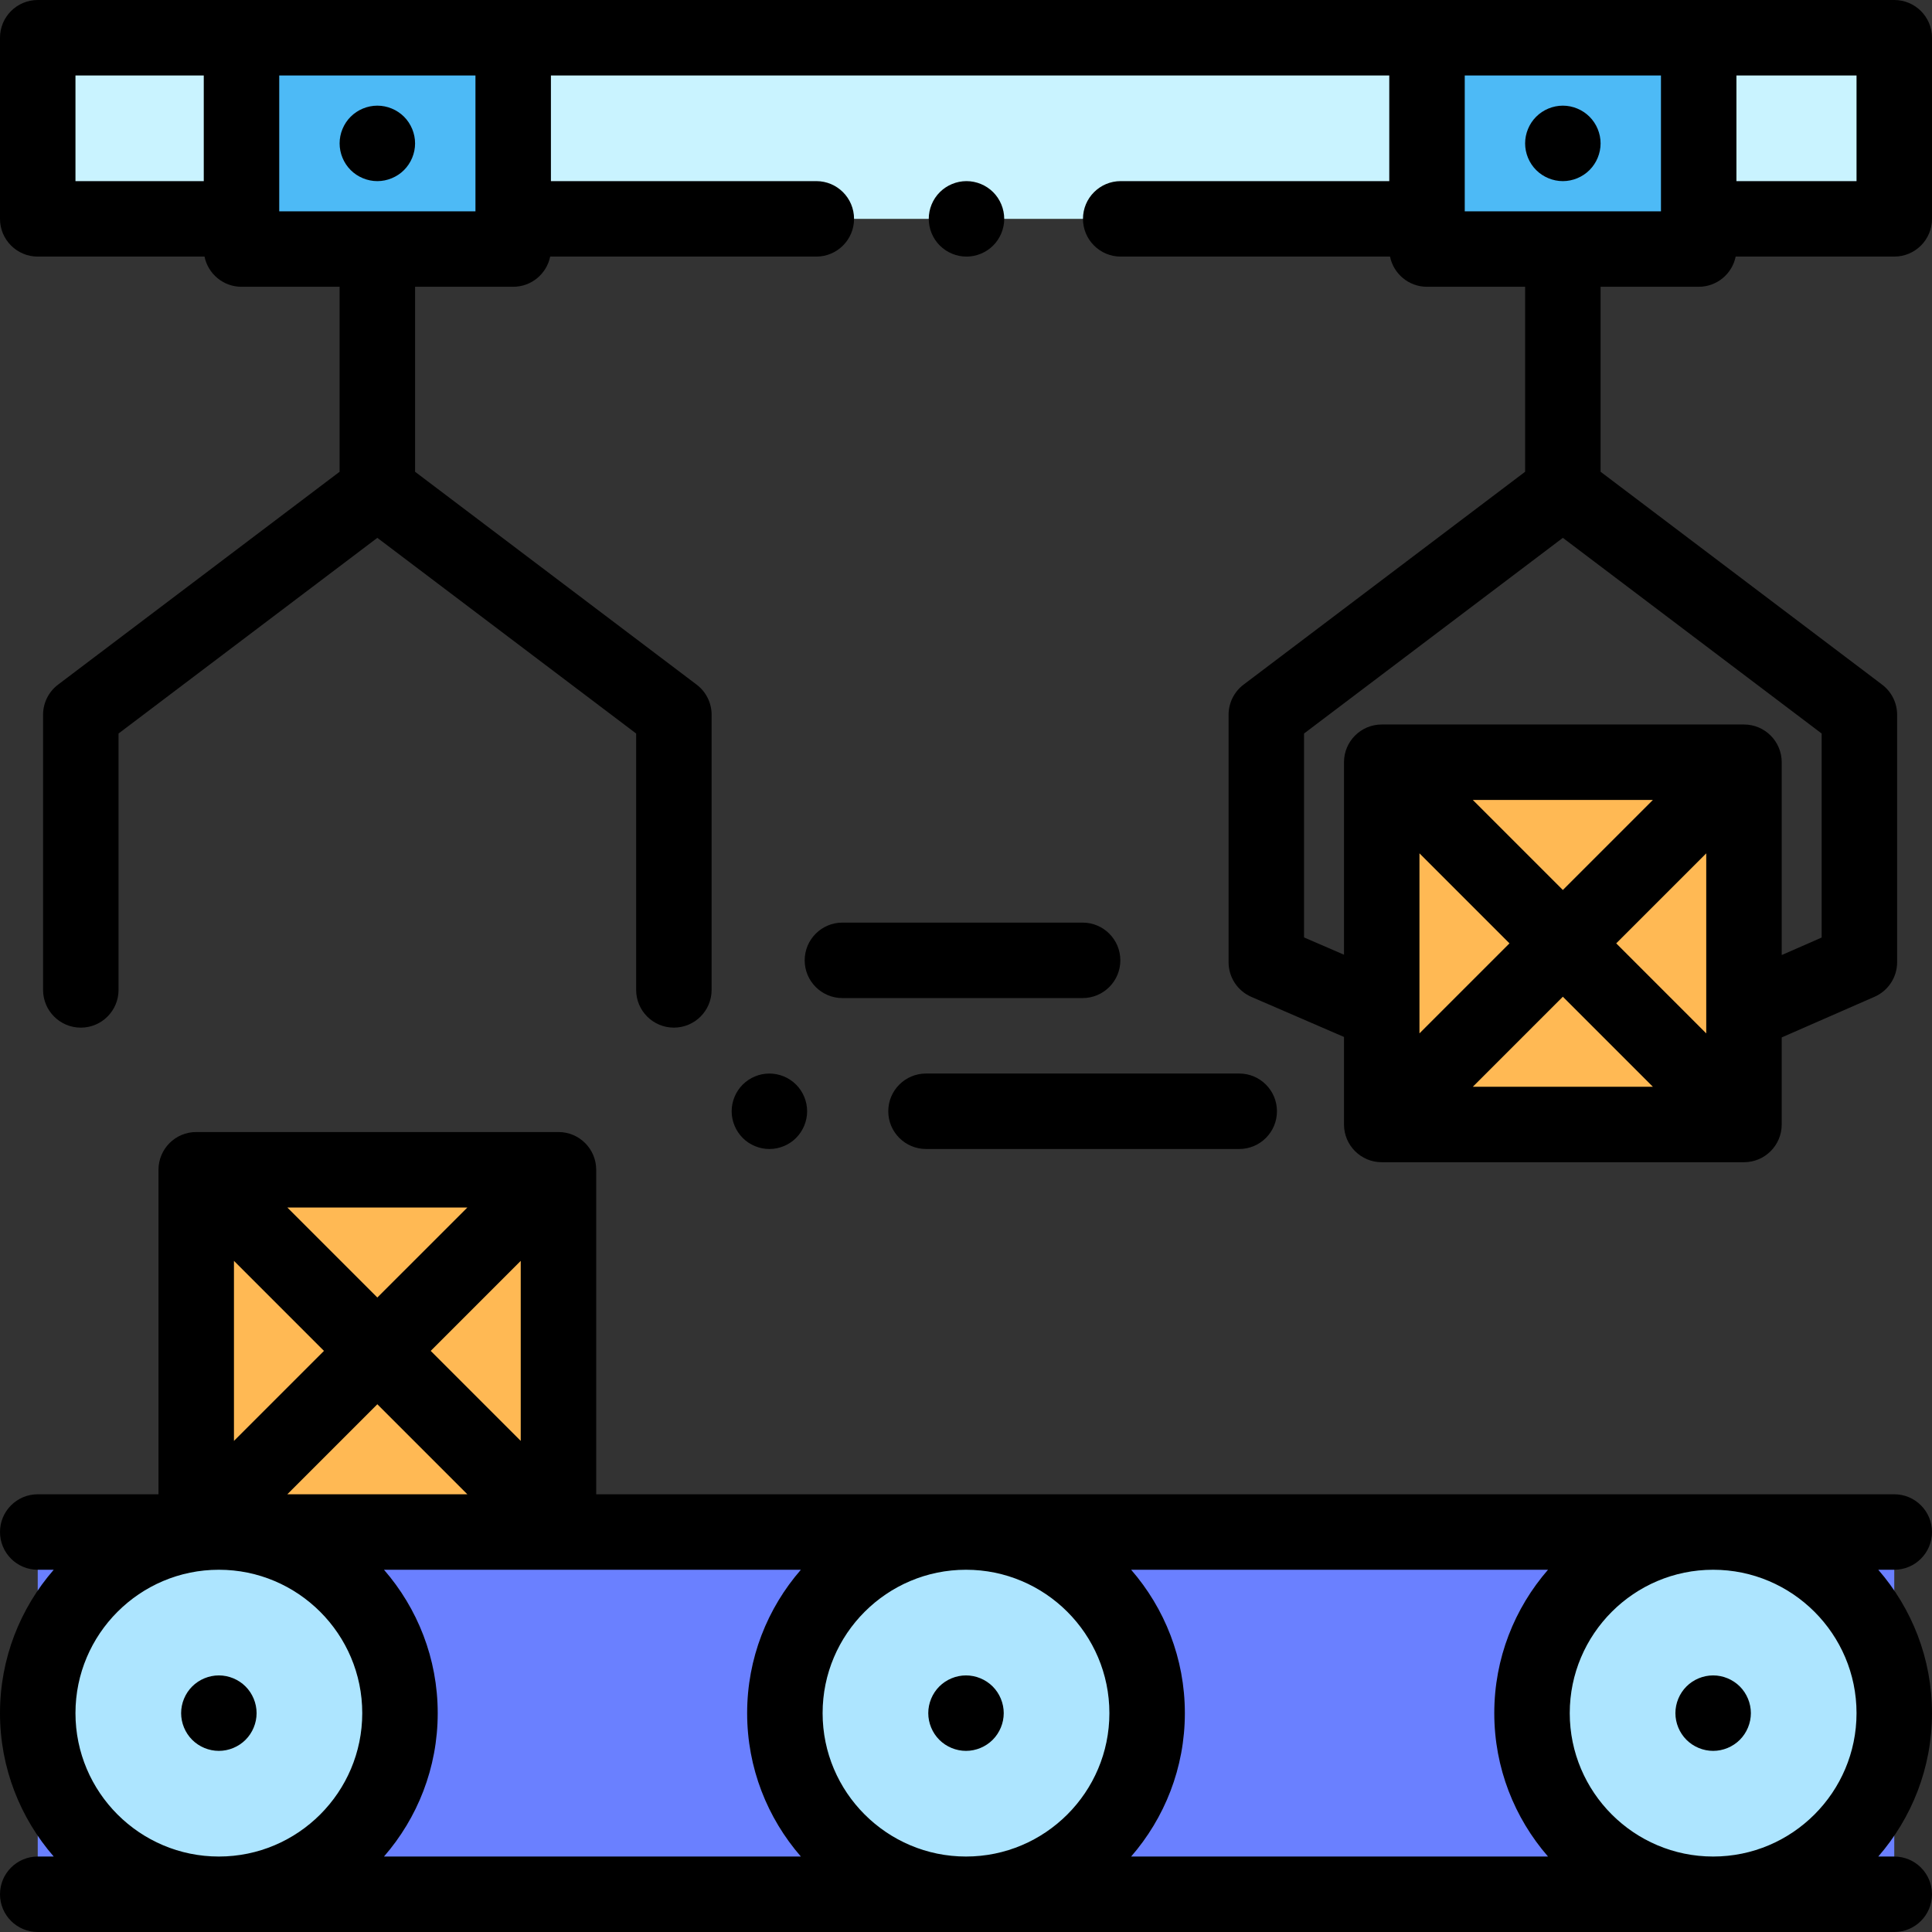 <svg height="512pt" viewBox="0 0 512 512" width="512pt" xmlns="http://www.w3.org/2000/svg"><rect x="0" y="0" width="512" height="512" fill="#333333" stroke="none"/><path d="m10 406h492v96h-492zm0 0" fill="#6a80ff"/><g fill="#ade5ff"><path d="m106 454c0 26.508-21.492 48-48 48s-48-21.492-48-48 21.492-48 48-48 48 21.492 48 48zm0 0"/><path d="m304 454c0 26.508-21.492 48-48 48s-48-21.492-48-48 21.492-48 48-48 48 21.492 48 48zm0 0"/><path d="m502 454c0 26.508-21.492 48-48 48s-48-21.492-48-48 21.492-48 48-48 48 21.492 48 48zm0 0"/></g><path d="m136 10h242.172v48h-242.172zm0 0" fill="#c9f3ff"/><path d="m10 10h54v48h-54zm0 0" fill="#c9f3ff"/><path d="m64 10h72v56h-72zm0 0" fill="#4dbaf6"/><path d="m450.172 10h51.828v48h-51.828zm0 0" fill="#c9f3ff"/><path d="m378.172 10h72v56h-72zm0 0" fill="#4dbaf6"/><path d="m366.172 202h96v96h-96zm0 0" fill="#ffb954"/><path d="m52 310h96v96h-96zm0 0" fill="#ffb954"/><path d="m512 406c0-5.523-4.477-10-10-10h-344v-86c0-5.523-4.477-10-10-10h-96c-5.523 0-10 4.477-10 10v86h-32c-5.523 0-10 4.477-10 10s4.477 10 10 10h4.238c-8.855 10.188-14.238 23.473-14.238 38s5.383 27.812 14.238 38h-4.238c-5.523 0-10 4.477-10 10s4.477 10 10 10h492c5.523 0 10-4.477 10-10s-4.477-10-10-10h-4.238c8.855-10.188 14.238-23.473 14.238-38s-5.383-27.812-14.238-38h4.238c5.523 0 10-4.477 10-10zm-435.855-10 23.855-23.859 23.855 23.859zm61.855-14.145-23.855-23.855 23.855-23.859zm-38-38-23.855-23.855h47.715zm-14.145 14.145-23.855 23.855v-47.715zm62.145 58h64.238c-8.855 10.188-14.238 23.473-14.238 38s5.383 27.812 14.238 38h-110.477c8.855-10.188 14.238-23.473 14.238-38s-5.383-27.812-14.238-38zm70 38c0-20.953 17.047-38 38-38s38 17.047 38 38-17.047 38-38 38-38-17.047-38-38zm81.762-38h110.477c-8.855 10.188-14.238 23.473-14.238 38s5.383 27.812 14.238 38h-110.477c8.855-10.188 14.238-23.473 14.238-38s-5.383-27.812-14.238-38zm-279.762 38c0-20.953 17.047-38 38-38s38 17.047 38 38-17.047 38-38 38-38-17.047-38-38zm472 0c0 20.953-17.047 38-38 38s-38-17.047-38-38 17.047-38 38-38 38 17.047 38 38zm0 0"/><path d="m256 444c-2.629 0-5.211 1.07-7.07 2.93-1.859 1.859-2.93 4.441-2.93 7.07s1.07 5.211 2.93 7.07c1.859 1.859 4.441 2.93 7.07 2.93s5.211-1.07 7.07-2.93c1.859-1.859 2.93-4.441 2.93-7.07s-1.07-5.211-2.93-7.07c-1.859-1.859-4.441-2.93-7.07-2.93zm0 0"/><path d="m454 464c2.629 0 5.211-1.07 7.07-2.93 1.859-1.859 2.93-4.441 2.93-7.07s-1.07-5.211-2.93-7.07c-1.859-1.859-4.441-2.93-7.07-2.93s-5.211 1.07-7.07 2.93c-1.859 1.859-2.93 4.441-2.93 7.07s1.07 5.211 2.93 7.07c1.859 1.859 4.441 2.93 7.07 2.93zm0 0"/><path d="m58 444c-2.629 0-5.211 1.07-7.07 2.93-1.859 1.859-2.93 4.441-2.93 7.07s1.07 5.211 2.93 7.07c1.859 1.859 4.441 2.93 7.07 2.93s5.211-1.07 7.07-2.93c1.859-1.859 2.93-4.441 2.93-7.07s-1.07-5.211-2.93-7.07c-1.859-1.859-4.441-2.93-7.07-2.93zm0 0"/><path d="m263.199 65.07c1.859-1.859 2.93-4.441 2.93-7.07 0-2.633-1.07-5.211-2.93-7.07-1.859-1.859-4.438-2.93-7.07-2.93-2.641 0-5.207 1.07-7.07 2.93-1.867 1.859-2.93 4.438-2.93 7.07 0 2.629 1.062 5.211 2.93 7.07 1.863 1.859 4.43 2.93 7.07 2.93 2.633 0 5.211-1.07 7.07-2.93zm0 0"/><path d="m100 28c-2.629 0-5.211 1.07-7.07 2.93-1.859 1.859-2.93 4.438-2.93 7.07 0 2.629 1.07 5.211 2.93 7.07 1.859 1.859 4.441 2.93 7.07 2.93s5.211-1.07 7.07-2.93c1.859-1.859 2.93-4.441 2.93-7.07s-1.07-5.211-2.93-7.07c-1.859-1.859-4.441-2.93-7.07-2.93zm0 0"/><path d="m502 0h-492c-5.523 0-10 4.477-10 10v48c0 5.523 4.477 10 10 10h44.199c.93 4.566 4.965 8 9.801 8h26v49.023l-74.617 56.414c-2.5 1.891-3.969 4.844-3.969 7.977v72.922c0 5.52 4.477 10 10 10 5.523 0 10-4.48 10-10v-67.945l68.586-51.855 68.586 51.855v67.941c0 5.523 4.477 10 10 10 5.523 0 10-4.477 10-10v-72.918c0-3.133-1.469-6.086-3.969-7.977l-74.617-56.414v-49.023h26c4.84 0 8.871-3.434 9.801-8h70.531c5.523 0 10-4.477 10-10s-4.477-10-10-10h-70.332v-28h222.172v28h-71.172c-5.523 0-10 4.477-10 10s4.477 10 10 10h71.371c.926 4.562 4.961 8 9.801 8h26v49.023l-74.617 56.414c-2.5 1.891-3.969 4.844-3.969 7.977v65.586c0 3.988 2.367 7.594 6.027 9.18l24.559 10.625v23.195c0 5.523 4.477 10 10 10h96c5.52 0 10-4.477 10-10v-23.07l24.594-10.77c3.641-1.594 5.992-5.188 5.992-9.16v-65.586c0-3.133-1.473-6.086-3.973-7.977l-74.613-56.414v-49.023h26c4.836 0 8.871-3.434 9.797-8h42.031c5.523 0 10-4.477 10-10v-48c0-5.523-4.477-10-10-10zm-125.828 226.141 23.855 23.859-23.855 23.855zm38 38 23.855 23.859h-47.715zm14.141-14.141 23.859-23.855v47.715zm-14.141-14.145-23.859-23.855h47.715zm68.586 12.605-10.586 4.637v-51.098c0-5.523-4.477-10-10-10h-96c-5.523 0-10 4.477-10 10v51.012l-10.586-4.582v-54.039l68.586-51.855 68.586 51.855zm-42.586-192.461h-52v-36h52zm-420.172-36h34v28h-34zm54 0h52v36h-52zm418 28h-31.828v-28h31.828zm0 0"/><path d="m407.102 45.07c1.859 1.859 4.438 2.93 7.07 2.93 2.629 0 5.207-1.07 7.066-2.93 1.863-1.859 2.934-4.441 2.934-7.07 0-2.633-1.07-5.211-2.934-7.07-1.859-1.859-4.438-2.93-7.066-2.93-2.633 0-5.211 1.07-7.07 2.93-1.863 1.859-2.93 4.438-2.93 7.07 0 2.629 1.066 5.211 2.93 7.07zm0 0"/><path d="m235.402 294.496c0 5.523 4.477 10 10 10h83.004c5.523 0 10-4.477 10-10 0-5.523-4.477-10-10-10h-83.004c-5.523 0-10 4.477-10 10zm0 0"/><path d="m203.898 284.5c-2.629 0-5.207 1.059-7.07 2.93-1.859 1.859-2.93 4.43-2.93 7.07 0 2.629 1.07 5.199 2.93 7.07 1.863 1.859 4.441 2.93 7.07 2.93 2.633 0 5.211-1.07 7.07-2.93 1.859-1.871 2.93-4.441 2.93-7.07 0-2.641-1.07-5.211-2.93-7.07-1.859-1.871-4.438-2.93-7.07-2.93zm0 0"/><path d="m213.25 254.5c0 5.523 4.477 10 10 10h63.652c5.523 0 10-4.477 10-10s-4.477-10-10-10h-63.652c-5.523 0-10 4.477-10 10zm0 0"/></svg>